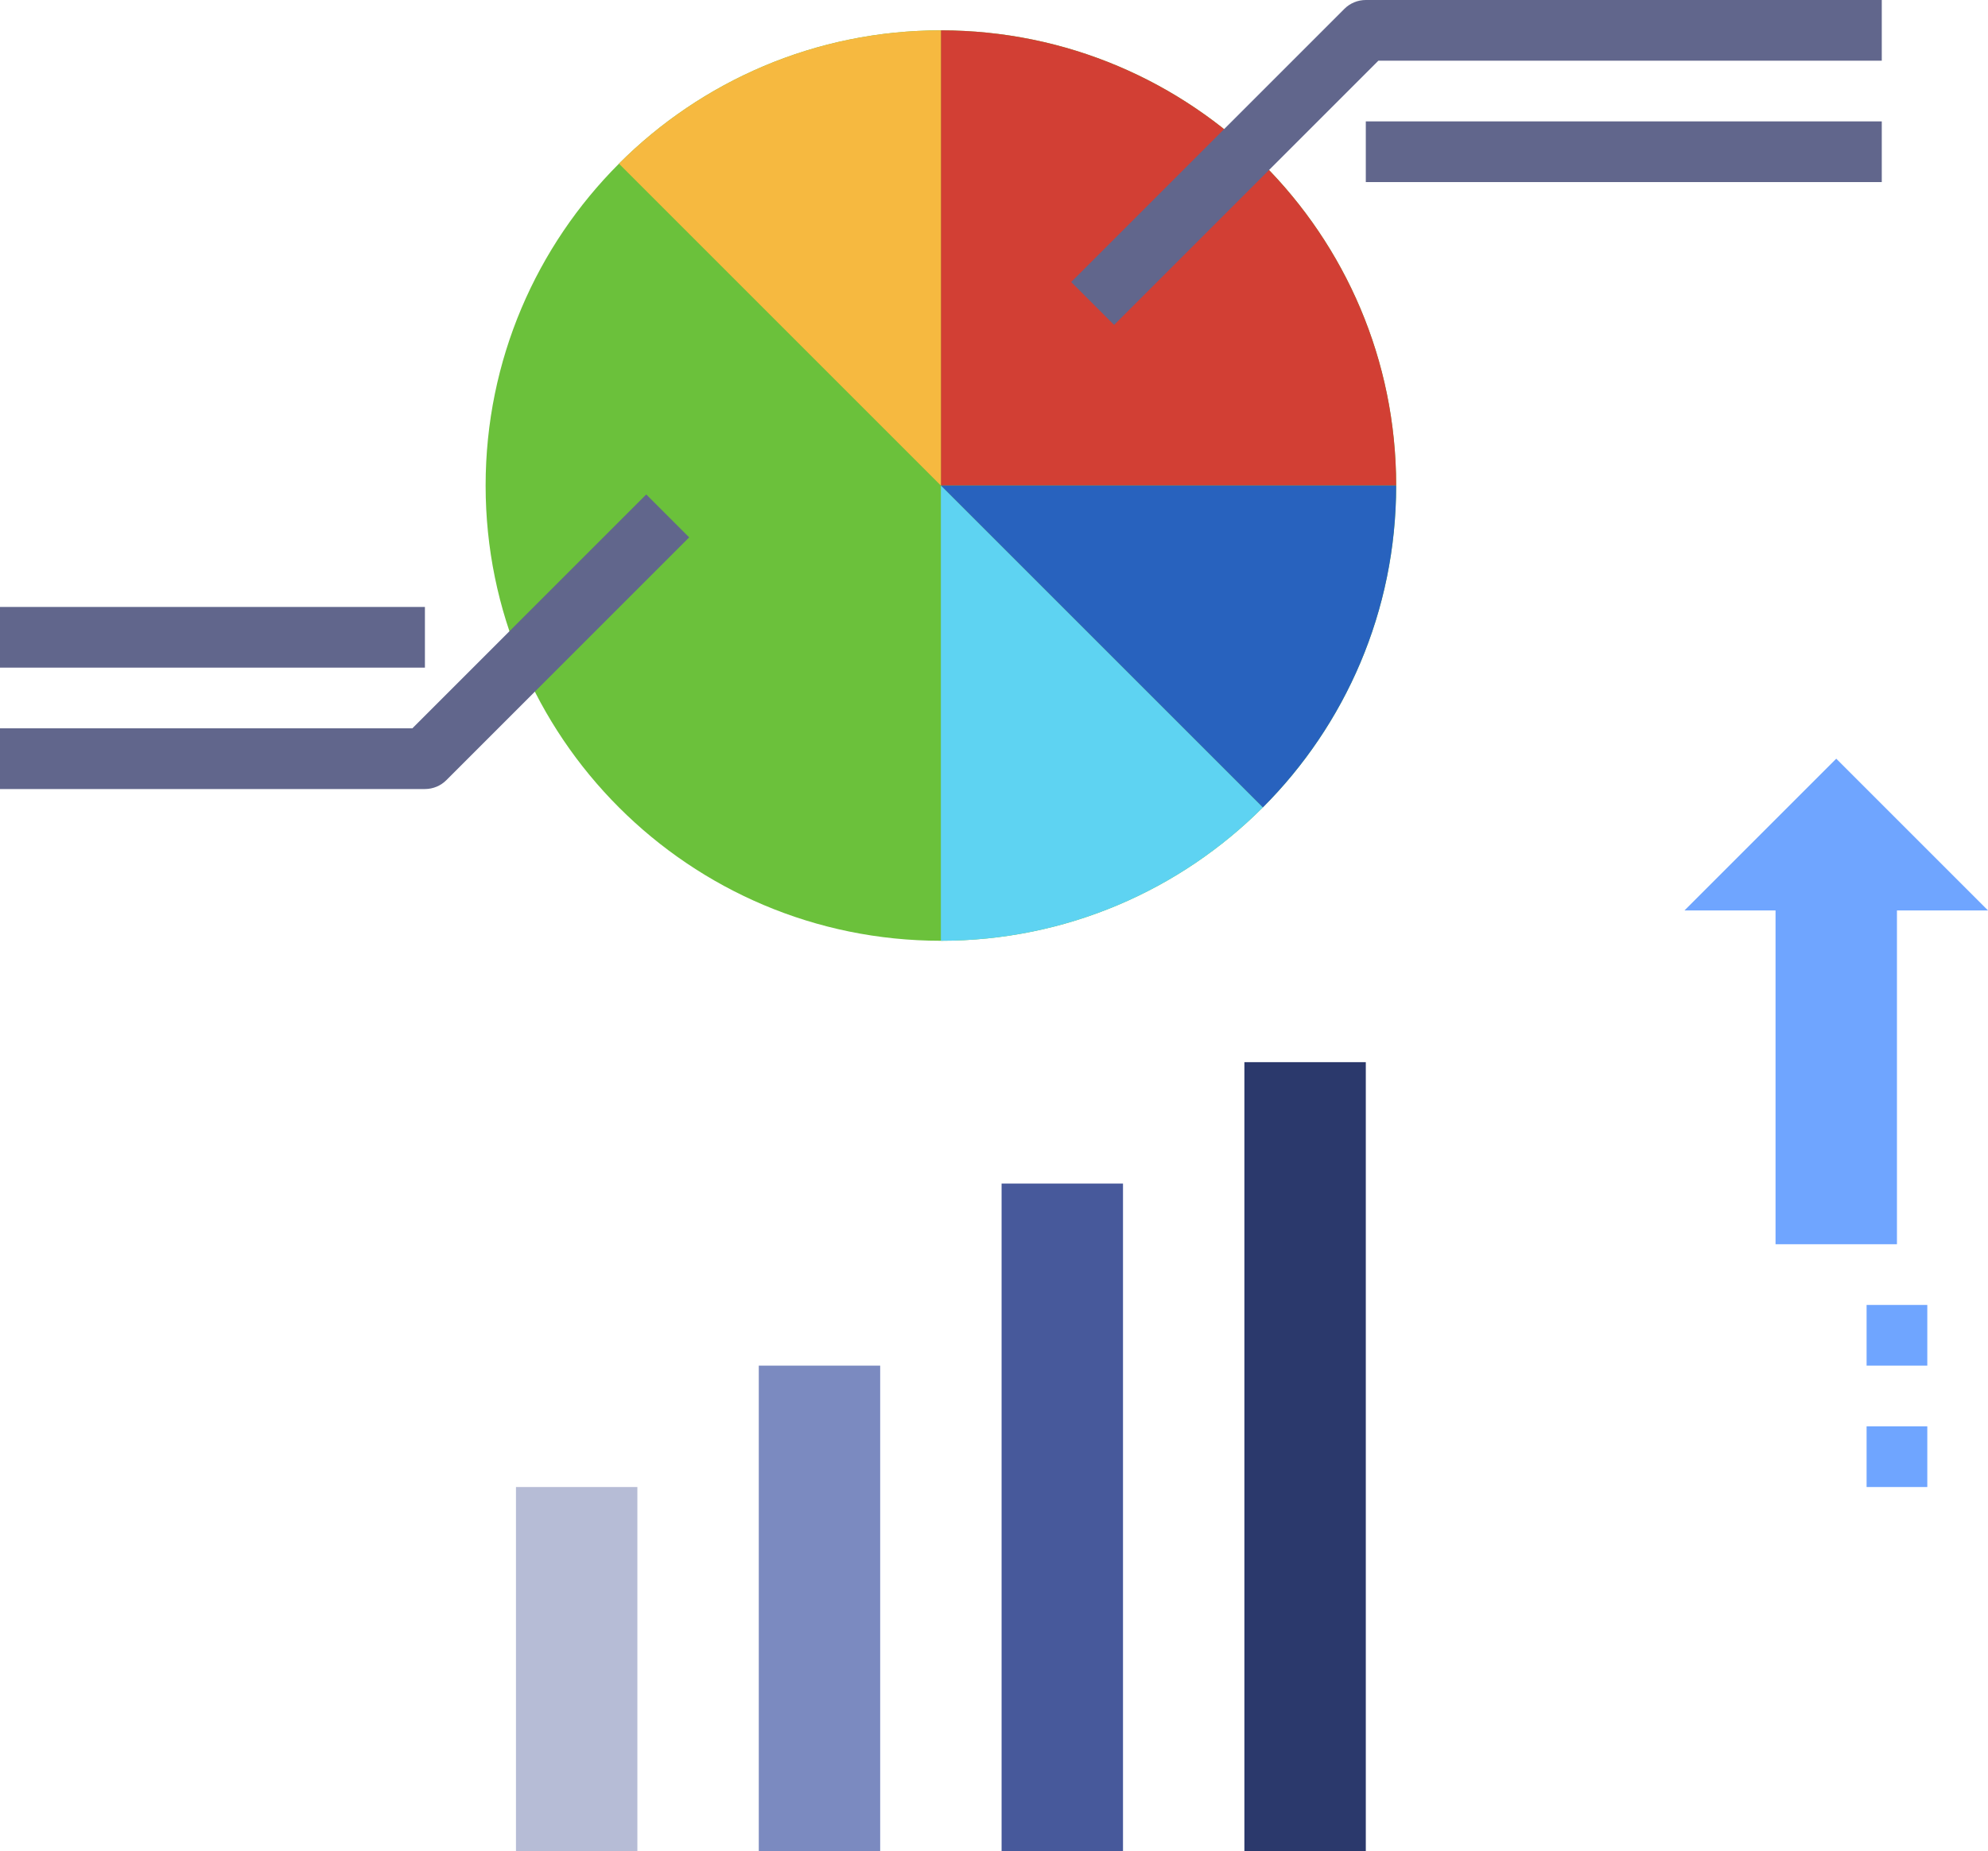 <svg width="524" height="488" viewBox="0 0 524 488" fill="none" xmlns="http://www.w3.org/2000/svg">
<path d="M248 248C314.274 248 368 194.274 368 128C368 61.726 314.274 8 248 8C181.726 8 128 61.726 128 128C128 194.274 181.726 248 248 248Z" fill="#6BC13B"/>
<path d="M248 8V128H368C368 61.728 314.272 8 248 8Z" fill="#D23F34"/>
<path d="M248 128L332.856 212.856C354.568 191.136 368 161.136 368 128H248Z" fill="#2862BE"/>
<path d="M248 128V248C281.136 248 311.136 234.568 332.856 212.856L248 128Z" fill="#5ED3F2"/>
<path d="M248 128V8C214.864 8 184.864 21.432 163.144 43.144L248 128Z" fill="#F6B940"/>
<path d="M112 208H0V192H108.688L170.344 130.344L181.656 141.656L117.656 205.656C116.16 207.16 114.12 208 112 208Z" fill="#61668C"/>
<path d="M0 160H112V176H0V160Z" fill="#61668C"/>
<path d="M293.656 85.656L282.344 74.344L354.344 2.344C355.84 0.84 357.88 0 360 0H496V16H363.312L293.656 85.656Z" fill="#61668C"/>
<path d="M360 32H496V48H360V32Z" fill="#61668C"/>
<path d="M136 392H168V488H136V392Z" fill="#B6BCD6"/>
<path d="M200 360H232V488H200V360Z" fill="#7B8AC0"/>
<path d="M264 312H296V488H264V312Z" fill="#47599B"/>
<path d="M328 280H360V488H328V280Z" fill="#2B396C"/>
<path d="M500 328V240H524L484 200L444 240H468V328" fill="#6FA5FF"/>
<path d="M492 344H508V360H492V344Z" fill="#6FA5FF"/>
<path d="M492 376H508V392H492V376Z" fill="#6FA5FF"/>
</svg>
